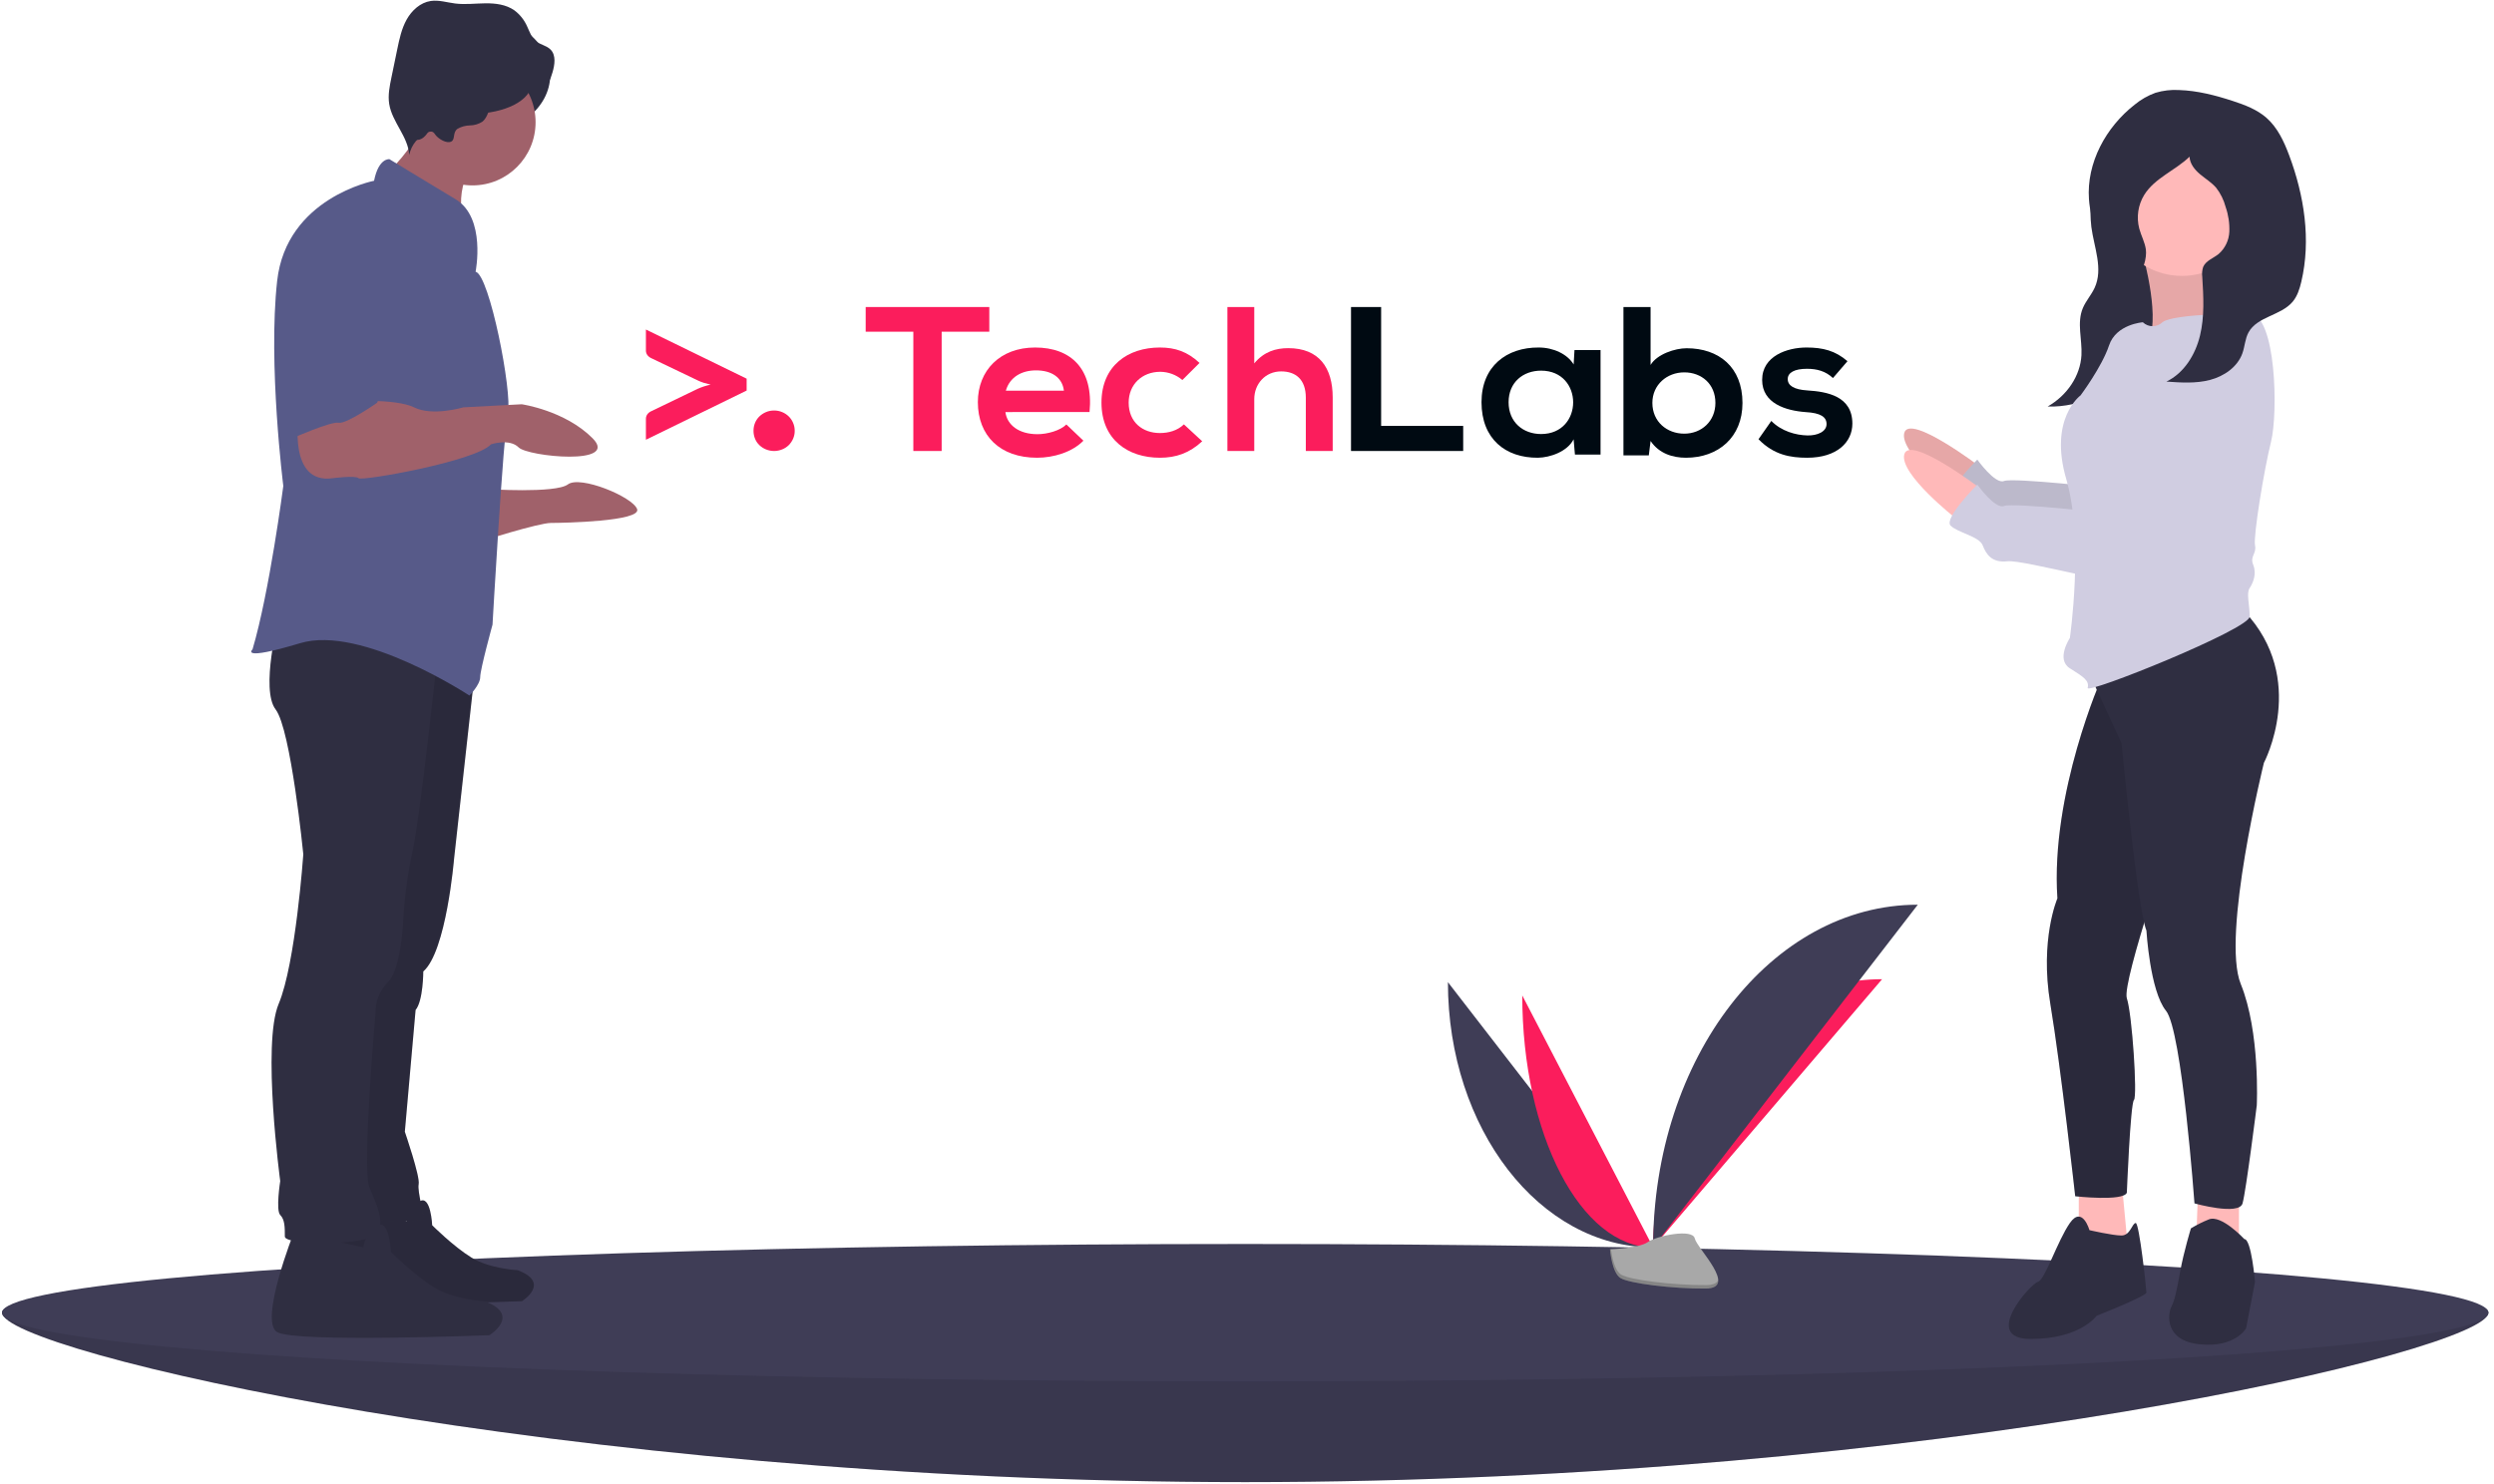 <?xml version="1.0" encoding="UTF-8"?>
<svg width="326px" height="194px" viewBox="0 0 326 194" version="1.1" xmlns="http://www.w3.org/2000/svg" xmlns:xlink="http://www.w3.org/1999/xlink">
    <!-- Generator: Sketch 55.1 (78136) - https://sketchapp.com -->
    <title>Group 9</title>
    <desc>Created with Sketch.</desc>
    <g id="#playground" stroke="none" stroke-width="1" fill="none" fill-rule="evenodd">
        <g id="location" transform="translate(-333, -1813)" fill-rule="nonzero">
            <g id="TechLabs-locations" transform="translate(-379, 745)">
                <g id="Group-10" transform="translate(655.268, 1039)">
                    <g id="Group-9" transform="translate(57, 29)">
                        <g id="svg19">
                            <path d="M325,171.634 C325,176.595 252.246,193.789 162.5,193.789 C72.754,193.789 0,176.595 0,171.634 C0,166.674 72.754,175.826 162.5,175.826 C252.246,175.826 325,166.674 325,171.634 Z" id="Path" fill="#3F3D56"></path>
                            <path d="M325,171.634 C325,176.595 252.246,193.789 162.5,193.789 C72.754,193.789 0,176.595 0,171.634 C0,166.674 72.754,175.826 162.5,175.826 C252.246,175.826 325,166.674 325,171.634 Z" id="Path" fill="#000000" opacity="0.1"></path>
                            <ellipse id="Oval" fill="#3F3D56" cx="162.5" cy="171.634" rx="162.5" ry="8.981"></ellipse>
                            <path d="M188.995,128.421 C188.995,147.586 200.991,163.095 215.816,163.095" id="Path" fill="#3F3D56"></path>
                            <path d="M215.816,163.095 C215.816,143.714 229.204,128.032 245.748,128.032" id="Path" fill="#FB1D5C"></path>
                            <path d="M198.713,130.159 C198.713,148.364 206.363,163.095 215.816,163.095" id="Path" fill="#FB1D5C"></path>
                            <path d="M215.816,163.095 C215.816,138.331 231.29,118.292 250.412,118.292" id="Path" fill="#3F3D56"></path>
                            <path d="M210.174,163.339 C210.174,163.339 213.978,163.222 215.124,162.404 C216.27,161.586 220.975,160.609 221.259,161.921 C221.544,163.233 226.976,168.447 222.681,168.481 C218.387,168.516 212.703,167.811 211.559,167.112 C210.415,166.414 210.174,163.339 210.174,163.339 Z" id="Path" fill="#A8A8A8"></path>
                            <path d="M222.758,168.025 C218.464,168.059 212.78,167.354 211.635,166.656 C210.764,166.124 210.417,164.215 210.301,163.334 C210.22,163.338 210.174,163.339 210.174,163.339 C210.174,163.339 210.415,166.414 211.559,167.112 C212.703,167.811 218.387,168.516 222.681,168.481 C223.921,168.471 224.349,168.029 224.326,167.375 C224.153,167.77 223.681,168.017 222.758,168.025 Z" id="Path" fill="#000000" opacity="0.2"></path>
                            <path d="M258.546,61.03 C258.546,61.03 249.349,54.032 248.651,56.597 C247.953,59.162 255.399,64.993 255.399,64.993 L258.546,61.03 Z" id="Path" fill="#FFB9B9"></path>
                            <path d="M258.546,61.03 C258.546,61.03 249.349,54.032 248.651,56.597 C247.953,59.162 255.399,64.993 255.399,64.993 L258.546,61.03 Z" id="Path" fill="#000000" opacity="0.1"></path>
                            <path d="M288.907,38.872 C288.907,38.872 277.971,58.463 277.738,61.261 C277.505,64.06 277.505,64.293 276.574,64.06 C275.644,63.827 262.845,62.427 261.682,62.894 C260.519,63.36 258.192,60.095 258.192,60.095 C258.192,60.095 253.77,64.526 254.701,65.459 C255.632,66.392 258.424,66.858 258.89,68.024 C259.355,69.191 260.053,70.357 262.147,70.123 C264.242,69.89 278.436,73.855 280.298,73.155 C282.159,72.456 282.625,71.29 283.555,71.29 C284.486,71.29 286.348,70.357 286.348,70.123 C286.348,69.89 292.863,57.53 292.863,57.53 C292.863,57.53 300.542,40.738 288.907,38.872 Z" id="Path" fill="#D0CDE1"></path>
                            <path d="M288.907,38.872 C288.907,38.872 277.971,58.463 277.738,61.261 C277.505,64.06 277.505,64.293 276.574,64.06 C275.644,63.827 262.845,62.427 261.682,62.894 C260.519,63.36 258.192,60.095 258.192,60.095 C258.192,60.095 253.77,64.526 254.701,65.459 C255.632,66.392 258.424,66.858 258.89,68.024 C259.355,69.191 260.053,70.357 262.147,70.123 C264.242,69.89 278.436,73.855 280.298,73.155 C282.159,72.456 282.625,71.29 283.555,71.29 C284.486,71.29 286.348,70.357 286.348,70.123 C286.348,69.89 292.863,57.53 292.863,57.53 C292.863,57.53 300.542,40.738 288.907,38.872 Z" id="Path" fill="#000000" opacity="0.1"></path>
                            <path d="M273.04,25.958 C272.941,27.196 272.961,28.441 273.1,29.676 C273.453,32.355 274.684,35.148 273.521,37.649 C273.099,38.557 272.384,39.348 271.995,40.267 C271.171,42.212 271.918,44.369 271.806,46.439 C271.661,49.113 269.964,51.69 267.383,53.155 C271.793,53.292 275.987,51.107 278.762,48.129 C281.537,45.151 283.082,41.458 284.241,37.762 C284.836,36.027 285.218,34.225 285.377,32.396 C285.47,31.346 285.347,30.288 285.016,29.287 C284.609,28.309 284.072,27.391 283.421,26.556 C282.726,25.577 282.012,24.578 280.987,23.85 C279.724,22.953 277.289,22.052 275.614,22.182 C273.56,22.342 273.126,24.528 273.04,25.958 Z" id="Path" fill="#2F2E41"></path>
                            <path d="M279.832,33.275 C279.832,33.275 282.392,42.371 280.298,44.936 C278.203,47.501 292.863,43.77 292.863,43.77 C292.863,43.77 285.65,36.54 289.14,31.876 L279.832,33.275 Z" id="Path" fill="#FFB9B9"></path>
                            <path d="M279.832,33.275 C279.832,33.275 282.392,42.371 280.298,44.936 C278.203,47.501 292.863,43.77 292.863,43.77 C292.863,43.77 285.65,36.54 289.14,31.876 L279.832,33.275 Z" id="Path" fill="#000000" opacity="0.1"></path>
                            <polygon id="Path" fill="#FFB9B9" points="271.455 154.548 271.455 161.311 274.946 165.509 277.971 164.109 277.04 154.314"></polygon>
                            <path d="M272.851,160.844 C272.851,160.844 271.921,157.579 270.292,159.912 C268.663,162.244 267.034,167.374 266.103,167.608 C265.172,167.841 258.657,175.071 265.172,175.071 C271.688,175.071 273.782,172.039 273.782,172.039 C273.782,172.039 280.298,169.473 280.298,169.007 C280.298,168.541 279.367,159.912 278.901,159.912 C278.436,159.912 278.203,161.544 277.04,161.544 C275.876,161.544 272.851,160.844 272.851,160.844 Z" id="Path" fill="#2F2E41"></path>
                            <polygon id="Path" fill="#FFB9B9" points="287.046 155.714 286.813 162.011 292.398 164.343 292.398 155.247"></polygon>
                            <path d="M293.096,162.011 C293.096,162.011 290.071,158.745 288.442,159.445 C287.636,159.77 286.858,160.16 286.115,160.611 C286.115,160.611 285.184,163.643 284.719,166.208 C284.253,168.774 284.021,169.94 283.555,170.873 C283.09,171.806 282.624,175.304 287.278,175.77 C291.932,176.237 293.328,173.671 293.328,173.671 L294.492,167.608 C294.492,167.608 294.027,162.011 293.096,162.011 Z" id="Path" fill="#2F2E41"></path>
                            <path d="M274.48,88.547 C274.48,88.547 267.732,103.707 268.663,117.466 C268.663,117.466 266.336,122.83 267.732,131.226 C269.128,139.622 270.99,156.413 270.99,156.413 C270.99,156.413 277.273,157.113 277.738,155.947 C277.738,155.947 278.203,144.286 278.669,143.82 C279.134,143.353 278.436,132.625 277.738,130.526 C277.04,128.427 284.253,107.671 284.253,107.671 L282.392,81.784 L274.48,88.547 Z" id="Path" fill="#2F2E41"></path>
                            <path d="M274.48,88.547 C274.48,88.547 267.732,103.707 268.663,117.466 C268.663,117.466 266.336,122.83 267.732,131.226 C269.128,139.622 270.99,156.413 270.99,156.413 C270.99,156.413 277.273,157.113 277.738,155.947 C277.738,155.947 278.203,144.286 278.669,143.82 C279.134,143.353 278.436,132.625 277.738,130.526 C277.04,128.427 284.253,107.671 284.253,107.671 L282.392,81.784 L274.48,88.547 Z" id="Path" fill="#000000" opacity="0.1"></path>
                            <path d="M272.619,87.615 L277.04,97.176 C277.04,97.176 279.134,118.866 280.298,121.664 C280.298,121.664 280.763,129.593 282.857,132.159 C284.951,134.724 286.58,157.346 286.58,157.346 C286.58,157.346 292.398,158.979 292.863,157.346 C293.328,155.714 294.725,144.519 294.725,144.519 C294.725,144.519 295.19,134.957 292.63,128.661 C290.071,122.364 295.655,99.742 295.655,99.742 C295.655,99.742 301.473,88.781 293.096,79.918 L272.619,87.615 Z" id="Path" fill="#2F2E41"></path>
                            <ellipse id="Oval" fill="#FFB9B9" cx="284.951" cy="26.512" rx="9.54" ry="9.562"></ellipse>
                            <path d="M293.794,40.971 C293.794,40.971 283.788,40.971 282.392,42.138 C281.675,42.821 280.549,42.821 279.832,42.138 C279.832,42.138 276.342,42.371 275.411,45.169 C274.48,47.968 271.688,51.699 271.688,51.699 C271.688,51.699 267.499,54.731 269.826,62.661 C272.153,70.59 270.292,83.417 270.292,83.417 C270.292,83.417 268.43,86.215 270.292,87.381 C272.153,88.547 272.851,89.014 272.619,89.947 C272.386,90.88 293.794,82.251 293.794,80.618 C293.794,78.986 293.328,77.586 293.794,76.887 C294.259,76.187 294.725,75.021 294.259,73.855 C293.794,72.689 294.725,72.456 294.492,71.289 C294.259,70.123 295.655,61.494 296.586,57.763 C297.517,54.032 297.284,41.205 293.794,40.971 Z" id="Path" fill="#D0CDE1"></path>
                            <path d="M258.546,63.829 C258.546,63.829 249.349,56.83 248.651,59.395 C247.953,61.961 255.399,67.791 255.399,67.791 L258.546,63.829 Z" id="Path" fill="#FFB9B9"></path>
                            <path d="M288.907,42.138 C288.907,42.138 277.971,61.728 277.738,64.526 C277.505,67.325 277.505,67.558 276.574,67.325 C275.644,67.092 262.845,65.692 261.682,66.159 C260.519,66.625 258.192,63.36 258.192,63.36 C258.192,63.36 253.77,67.791 254.701,68.724 C255.632,69.657 258.424,70.123 258.89,71.29 C259.355,72.456 260.053,73.622 262.147,73.388 C264.242,73.155 278.436,77.12 280.298,76.42 C282.159,75.721 282.625,74.555 283.555,74.555 C284.486,74.555 286.348,73.622 286.348,73.388 C286.348,73.155 292.863,60.795 292.863,60.795 C292.863,60.795 300.542,44.003 288.907,42.138 Z" id="Path" fill="#D0CDE1"></path>
                            <path d="M280.227,32.621 C280.095,31.674 279.611,30.815 279.363,29.892 C278.97,28.398 279.203,26.809 280.006,25.492 C281.375,23.277 284.062,22.296 285.935,20.49 C285.974,21.41 286.611,22.196 287.315,22.787 C288.019,23.379 288.826,23.859 289.422,24.56 C289.995,25.299 290.412,26.146 290.65,27.051 C291.017,28.1 291.181,29.209 291.135,30.32 C291.08,31.441 290.57,32.491 289.721,33.224 C289.024,33.777 288.048,34.093 287.711,34.918 C287.579,35.33 287.54,35.767 287.599,36.196 C287.759,38.762 287.908,41.374 287.305,43.872 C286.702,46.371 285.226,48.785 282.911,49.893 C284.813,50.028 286.755,50.16 288.601,49.679 C290.446,49.198 292.211,47.986 292.848,46.184 C293.162,45.295 293.191,44.307 293.637,43.477 C294.766,41.376 297.883,41.28 299.414,39.452 C300.027,38.721 300.324,37.778 300.543,36.849 C301.836,31.381 300.928,25.575 298.96,20.313 C298.281,18.499 297.437,16.673 295.982,15.398 C294.743,14.314 293.162,13.716 291.598,13.206 C289.316,12.461 286.966,11.85 284.567,11.772 C283.525,11.71 282.48,11.833 281.48,12.133 C280.493,12.49 279.574,13.015 278.764,13.683 C275.007,16.614 272.448,21.297 272.788,26.057 C272.993,28.937 274.211,31.662 275.775,34.087 C276.322,34.935 277.614,36.743 278.816,36.21 C279.905,35.727 280.37,33.644 280.227,32.621 Z" id="Path" fill="#2F2E41"></path>
                            <ellipse id="Oval" fill="#2F2E41" cx="61.596" cy="9.831" rx="10.054" ry="7.86"></ellipse>
                            <path d="M63.306,63.941 C63.306,63.941 72.354,64.546 73.963,63.336 C75.571,62.127 82.408,64.949 83.011,66.561 C83.614,68.173 73.359,68.375 71.751,68.375 C70.142,68.375 62.501,70.793 62.501,70.793 L63.306,63.941 Z" id="Path" fill="#A0616A"></path>
                            <path d="M44.673,157.816 C44.673,157.816 40.456,168.474 42.656,169.76 C44.857,171.046 67.958,170.128 67.958,170.128 C67.958,170.128 71.808,167.739 67.408,166.085 C67.408,166.085 63.741,165.901 61.358,164.431 C58.974,162.961 56.224,160.205 56.224,160.205 C56.224,160.205 56.041,156.162 54.574,157.081 C53.686,157.667 53.087,158.601 52.924,159.654 L44.673,157.816 Z" id="Path" fill="#2F2E41"></path>
                            <path d="M44.673,157.816 C44.673,157.816 40.456,168.474 42.656,169.76 C44.857,171.046 67.958,170.128 67.958,170.128 C67.958,170.128 71.808,167.739 67.408,166.085 C67.408,166.085 63.741,165.901 61.358,164.431 C58.974,162.961 56.224,160.205 56.224,160.205 C56.224,160.205 56.041,156.162 54.574,157.081 C53.686,157.667 53.087,158.601 52.924,159.654 L44.673,157.816 Z" id="Path" fill="#000000" opacity="0.1"></path>
                            <path d="M38.171,161.077 C38.171,161.077 33.546,172.765 35.959,174.176 C38.372,175.586 63.708,174.579 63.708,174.579 C63.708,174.579 67.93,171.959 63.104,170.145 C63.104,170.145 59.083,169.944 56.469,168.331 C53.855,166.719 50.839,163.696 50.839,163.696 C50.839,163.696 50.638,159.263 49.029,160.27 C48.056,160.913 47.399,161.938 47.22,163.092 L38.171,161.077 Z" id="Path" fill="#2F2E41"></path>
                            <path d="M61.898,86.915 L59.083,112.307 C59.083,112.307 58.078,124.399 55.061,127.019 C55.061,127.019 55.061,130.848 54.056,132.057 L52.649,147.977 C52.649,147.977 54.659,153.822 54.458,154.829 C54.257,155.837 55.263,159.061 55.061,159.464 C54.86,159.867 45.41,159.464 45.41,159.464 L47.421,127.019 L53.654,81.877 L61.898,86.915 Z" id="Path" fill="#2F2E41"></path>
                            <path d="M61.898,86.915 L59.083,112.307 C59.083,112.307 58.078,124.399 55.061,127.019 C55.061,127.019 55.061,130.848 54.056,132.057 L52.649,147.977 C52.649,147.977 54.659,153.822 54.458,154.829 C54.257,155.837 55.263,159.061 55.061,159.464 C54.86,159.867 45.41,159.464 45.41,159.464 L47.421,127.019 L53.654,81.877 L61.898,86.915 Z" id="Path" fill="#000000" opacity="0.1"></path>
                            <path d="M56.871,86.109 C56.871,86.109 54.659,106.866 53.654,111.3 C53.022,114.219 52.618,117.184 52.447,120.167 C52.447,120.167 52.246,126.616 50.437,128.429 C49.366,129.491 48.784,130.951 48.828,132.46 C48.828,132.46 47.018,152.814 48.024,155.232 C49.029,157.651 50.035,159.666 49.029,161.278 C48.024,162.89 36.965,162.89 36.965,161.681 C36.965,160.472 36.965,159.464 36.361,158.86 C35.758,158.255 36.361,154.426 36.361,154.426 C36.361,154.426 33.949,136.49 36.16,131.251 C38.372,126.011 39.378,111.703 39.378,111.703 C39.378,111.703 37.769,95.379 35.758,92.759 C33.748,90.139 36.16,80.869 36.16,80.869 L56.871,86.109 Z" id="Path" fill="#2F2E41"></path>
                            <path d="M51.21,21.649 C51.444,22.183 52.003,22.48 52.513,22.761 C55.465,24.391 57.936,26.754 60.371,29.091 C59.763,27.027 59.893,24.816 60.737,22.838 C61.027,22.163 61.408,21.438 61.201,20.734 C61.048,20.215 60.608,19.841 60.181,19.511 C59.188,18.741 58.149,18.031 57.071,17.385 C56.319,16.933 54.771,15.731 53.907,15.862 C53.861,17.032 53.838,18.078 53.327,19.172 C53.205,19.431 51.299,21.853 51.21,21.649 Z" id="Path" fill="#A0616A"></path>
                            <ellipse id="Oval" fill="#A0616A" cx="61.496" cy="15.978" rx="8.244" ry="8.263"></ellipse>
                            <path d="M61.898,35.526 C61.898,35.526 63.306,28.472 59.284,26.054 C55.263,23.636 50.638,20.815 50.638,20.815 C50.638,20.815 49.23,20.613 48.627,23.636 C48.627,23.636 37.166,25.853 35.959,36.735 C34.753,47.617 36.764,63.538 36.764,63.538 C36.764,63.538 34.954,77.443 32.742,84.9 C32.742,84.9 30.932,86.512 38.975,84.094 C47.018,81.675 61.094,90.946 61.094,90.946 C61.094,90.946 62.501,89.535 62.501,88.527 C62.501,87.52 64.11,81.675 64.11,81.675 C64.11,81.675 65.517,56.888 66.121,54.066 C66.724,51.245 63.708,35.929 61.898,35.526 Z" id="Path" fill="#575A89"></path>
                            <path d="M59.553,16.829 C60.048,16.554 60.604,16.406 61.17,16.398 C61.737,16.389 62.29,16.224 62.769,15.92 C63.548,15.321 63.605,14.163 64.175,13.361 C65,12.201 66.645,12.061 68.065,12.12 C68.934,12.155 69.869,12.207 70.601,11.736 C71.352,11.253 71.692,10.342 71.945,9.484 C72.245,8.47 72.438,7.229 71.696,6.477 C71.181,5.955 70.368,5.851 69.796,5.393 C69.202,4.917 68.958,4.143 68.635,3.453 C68.268,2.613 67.688,1.884 66.951,1.339 C65.872,0.587 64.492,0.419 63.178,0.433 C61.863,0.447 60.543,0.62 59.238,0.458 C58.169,0.326 57.103,-0.03 56.037,0.128 C54.679,0.329 53.556,1.356 52.887,2.557 C52.218,3.758 51.931,5.129 51.652,6.476 L50.895,10.14 C50.66,11.277 50.425,12.443 50.606,13.589 C50.982,15.965 53.078,17.854 53.223,20.255 C53.502,18.909 54.439,17.793 55.715,17.285 C55.872,17.208 56.051,17.186 56.223,17.224 C56.431,17.29 56.553,17.499 56.684,17.674 C57.029,18.133 58.111,18.829 58.724,18.504 C59.273,18.213 58.863,17.298 59.553,16.829 Z" id="Path" fill="#2F2E41"></path>
                            <path d="M38.774,54.469 C38.774,54.469 37.367,63.336 43.198,62.53 C43.198,62.53 46.214,62.127 46.616,62.53 C47.018,62.933 61.898,60.314 63.909,58.097 C63.909,58.097 66.322,57.291 67.528,58.5 C68.735,59.709 80.799,60.918 77.18,57.291 C73.56,53.663 67.93,52.857 67.93,52.857 L60.289,53.26 C60.289,53.26 56.268,54.469 53.855,53.26 C51.442,52.051 44.606,52.454 44.606,52.454 L38.774,54.469 Z" id="Path" fill="#A0616A"></path>
                            <path d="M47.018,26.457 C47.018,26.457 37.97,27.465 37.97,40.564 L37.97,57.291 C37.97,57.291 42.997,55.074 44.002,55.275 C45.008,55.477 49.029,52.656 49.029,52.656 C49.029,52.656 53.654,41.773 53.252,38.75 C52.85,35.727 53.051,26.86 47.018,26.457 Z" id="Path" fill="#575A89"></path>
                            <ellipse id="Oval" fill="#2F2E41" cx="61.496" cy="10.839" rx="7.741" ry="4.031"></ellipse>
                            <ellipse id="Oval" fill="#2F2E41" cx="54.257" cy="11.544" rx="2.715" ry="6.751"></ellipse>
                        </g>
                        <g id="tl-logo" transform="translate(84, 40)">
                            <path d="M0.161,17.497 L0.161,14.754 C0.162,14.558 0.22,14.366 0.329,14.198 C0.464,14.006 0.654,13.853 0.878,13.756 L6.914,10.846 C7.459,10.601 8.033,10.415 8.623,10.29 C8.303,10.216 8.001,10.135 7.718,10.05 C7.443,9.964 7.175,9.857 6.918,9.731 L0.878,6.838 C0.654,6.741 0.464,6.587 0.329,6.395 C0.217,6.224 0.159,6.027 0.161,5.827 L0.161,3.085 L13.328,9.512 L13.328,11.065 L0.161,17.497 Z" id="arrow" fill="#FB1D5C"></path>
                            <path d="M14.226,16.326 C14.224,15.968 14.293,15.614 14.429,15.282 C14.559,14.969 14.752,14.685 14.997,14.446 C15.244,14.209 15.535,14.018 15.853,13.883 C16.191,13.741 16.556,13.67 16.924,13.674 C17.285,13.672 17.642,13.743 17.973,13.883 C18.294,14.014 18.585,14.206 18.83,14.446 C19.074,14.686 19.267,14.97 19.398,15.282 C19.542,15.612 19.615,15.967 19.612,16.326 C19.616,16.685 19.543,17.04 19.398,17.37 C19.262,17.68 19.07,17.963 18.83,18.205 C18.585,18.444 18.294,18.632 17.973,18.759 C17.641,18.896 17.285,18.967 16.924,18.968 C16.556,18.969 16.192,18.898 15.853,18.759 C15.534,18.63 15.243,18.442 14.997,18.205 C14.749,17.969 14.556,17.684 14.429,17.37 C14.292,17.038 14.223,16.684 14.226,16.326 Z" id="point" fill="#FB1D5C"></path>
                            <polygon id="Shape" fill="#FB1D5C" points="35.117 3.371 28.888 3.371 28.888 0.144 45.047 0.144 45.047 3.371 38.82 3.371 38.82 18.968 35.117 18.968"></polygon>
                            <path d="M47.15,13.877 C47.38,15.563 48.894,16.771 51.35,16.771 C52.636,16.771 54.321,16.3 55.122,15.5 L57.349,17.622 C55.864,19.132 53.437,19.85 51.293,19.85 C46.437,19.85 43.551,16.956 43.551,12.577 C43.551,8.429 46.464,5.438 51.036,5.438 C55.749,5.438 58.692,8.261 58.15,13.875 L47.15,13.877 Z M54.801,11.083 C54.578,9.312 53.15,8.427 51.151,8.427 C49.265,8.427 47.721,9.31 47.209,11.081 L54.801,11.083 Z" id="Shape" fill="#FB1D5C"></path>
                            <path d="M72.877,17.697 C71.216,19.238 69.468,19.85 67.342,19.85 C63.169,19.85 59.71,17.475 59.71,12.643 C59.71,7.811 63.177,5.438 67.342,5.438 C69.38,5.438 70.954,5.991 72.527,7.453 L70.284,9.689 C69.487,9.005 68.463,8.623 67.399,8.612 C65.015,8.612 63.265,10.27 63.265,12.643 C63.265,15.239 65.128,16.62 67.342,16.62 C68.478,16.62 69.615,16.316 70.487,15.488 L72.877,17.697 Z" id="Shape" fill="#FB1D5C"></path>
                            <path d="M79.681,0.144 L79.681,7.512 C80.948,5.98 82.504,5.522 84.117,5.522 C88.148,5.522 89.934,8.077 89.934,11.977 L89.934,18.968 L86.421,18.968 L86.421,12.003 C86.421,9.583 85.068,8.561 83.196,8.561 C81.121,8.561 79.681,10.202 79.681,12.19 L79.681,18.968 L76.169,18.968 L76.169,0.144 L79.681,0.144 Z" id="Shape" fill="#FB1D5C"></path>
                            <polygon id="Shape" fill="#000A12" points="96.265 0.144 96.265 15.687 106.991 15.687 106.991 18.968 92.328 18.968 92.328 0.144"></polygon>
                            <path d="M121.539,5.773 L124.945,5.773 L124.945,19.44 L121.598,19.44 L121.424,17.439 C120.608,19.045 118.367,19.823 116.767,19.85 C112.517,19.883 109.385,17.388 109.385,12.593 C109.385,7.881 112.674,5.413 116.864,5.438 C118.786,5.438 120.618,6.299 121.43,7.656 L121.539,5.773 Z M112.926,12.593 C112.926,15.199 114.818,16.75 117.174,16.75 C122.762,16.75 122.762,8.463 117.174,8.463 C114.818,8.463 112.926,9.988 112.926,12.593 Z" id="Shape" fill="#000A12"></path>
                            <path d="M131.485,0.144 L131.485,7.716 C132.33,6.308 134.685,5.534 136.197,5.534 C140.387,5.534 143.498,7.975 143.498,12.692 C143.498,17.184 140.324,19.85 136.11,19.85 C134.366,19.85 132.59,19.295 131.485,17.658 L131.253,19.544 L127.938,19.544 L127.938,0.144 L131.485,0.144 Z M131.719,12.68 C131.719,15.149 133.638,16.702 135.886,16.702 C138.155,16.702 139.959,15.066 139.959,12.68 C139.959,10.212 138.155,8.687 135.886,8.687 C133.638,8.687 131.719,10.295 131.719,12.68 Z" id="Shape" fill="#000A12"></path>
                            <path d="M155.325,9.429 C154.349,8.521 153.233,8.22 151.922,8.22 C150.306,8.22 149.414,8.715 149.414,9.563 C149.414,10.411 150.222,10.939 151.979,11.048 C154.572,11.213 157.862,11.79 157.862,15.393 C157.862,17.788 155.882,19.85 151.951,19.85 C149.777,19.85 147.601,19.491 145.593,17.429 L147.267,15.037 C148.577,16.379 150.473,16.907 152.006,16.934 C153.29,16.961 154.488,16.439 154.488,15.449 C154.488,14.515 153.708,13.991 151.755,13.882 C149.163,13.69 146.068,12.754 146.068,9.672 C146.068,6.538 149.359,5.438 151.867,5.438 C154.014,5.438 155.631,5.851 157.221,7.226 L155.325,9.429 Z" id="Shape" fill="#000A12"></path>
                        </g>
                    </g>
                </g>
            </g>
        </g>
    </g>
</svg>